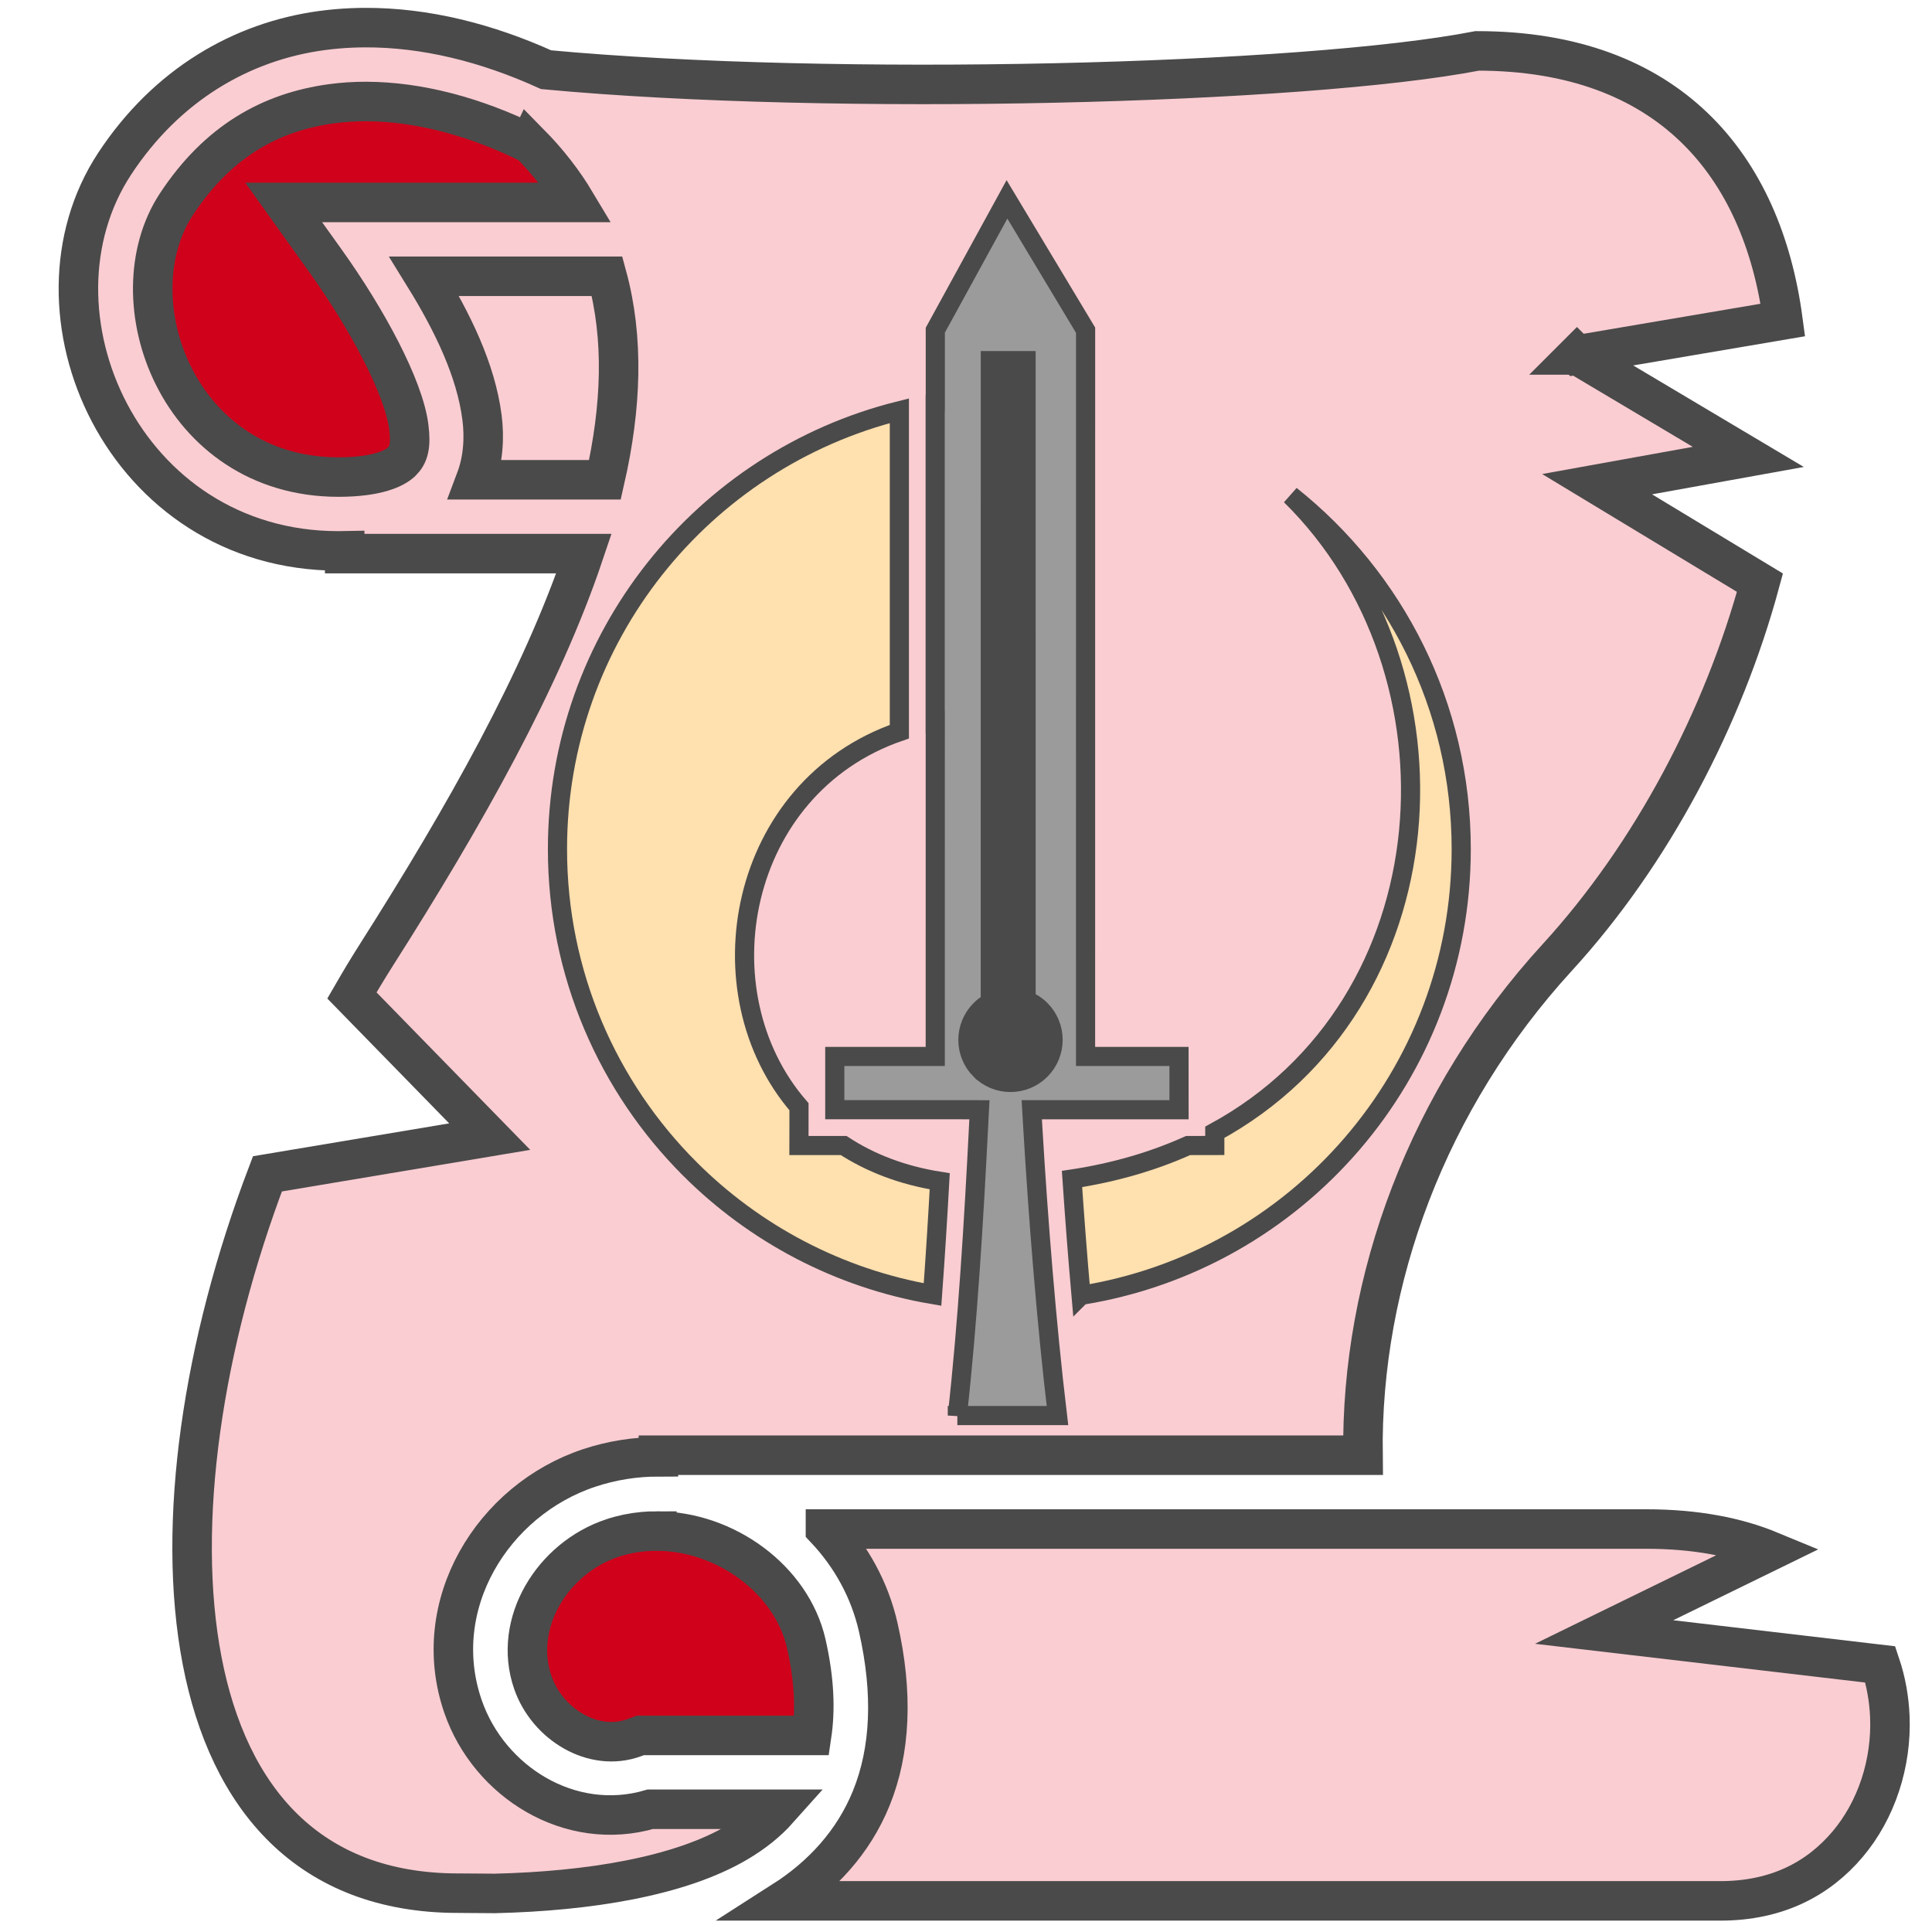 <?xml version="1.0" encoding="UTF-8" standalone="no"?>
<svg
   xmlns:dc="http://purl.org/dc/elements/1.1/"
   xmlns:cc="http://creativecommons.org/ns#"
   xmlns:rdf="http://www.w3.org/1999/02/22-rdf-syntax-ns#"
   xmlns:svg="http://www.w3.org/2000/svg"
   xmlns="http://www.w3.org/2000/svg"
   xmlns:sodipodi="http://sodipodi.sourceforge.net/DTD/sodipodi-0.dtd"
   xmlns:inkscape="http://www.inkscape.org/namespaces/inkscape"
   viewBox="0 0 512 512"
   style="height: 64px; width: 64px;"
   version="1.1"
   id="svg42"
   sodipodi:docname="spell-arme-dansante.svg"
   inkscape:version="0.92.3 (2405546, 2018-03-11)"
   inkscape:export-filename="/home/plic/Téléchargements/spell-arme-dansante.png"
   inkscape:export-xdpi="24"
   inkscape:export-ydpi="24">
  <defs
     id="defs46" />
  <sodipodi:namedview
     pagecolor="#ffffff"
     bordercolor="#666666"
     borderopacity="1"
     objecttolerance="10"
     gridtolerance="10"
     guidetolerance="10"
     inkscape:pageopacity="0"
     inkscape:pageshadow="2"
     inkscape:window-width="1373"
     inkscape:window-height="895"
     id="namedview44"
     showgrid="false"
     inkscape:zoom="0.98608247"
     inkscape:cx="272.91817"
     inkscape:cy="234.31702"
     inkscape:window-x="2455"
     inkscape:window-y="151"
     inkscape:window-maximized="0"
     inkscape:current-layer="svg42" />
  <g
     class=""
     transform="matrix(1.047,0,0,1.047,-11.64,-11.365)"
     id="g14">
    <g
       id="g12">
      <path
         d="m 103.432,17.844 c -1.118,0.005 -2.234,0.032 -3.348,0.08 -2.547,0.11 -5.083,0.334 -7.604,0.678 -20.167,2.747 -39.158,13.667 -52.324,33.67 -24.613,37.4 2.194,98.025 56.625,98.025 0.536,0 1.058,-0.012 1.583,-0.022 v 0.704 h 60.565 c -10.758,31.994 -30.298,66.596 -52.448,101.43 -2.162,3.4 -4.254,6.878 -6.29,10.406 l 34.878,35.733 -56.263,9.423 c -32.728,85.966 -27.42,182.074 48.277,182.074 v -0.002 l 9.31,0.066 c 23.83,-0.57 46.732,-4.298 61.325,-12.887 4.174,-2.458 7.63,-5.237 10.467,-8.42 h -32.446 c -20.33,5.95 -40.8,-6.94 -47.396,-25.922 -8.956,-25.77 7.52,-52.36 31.867,-60.452 5.803,-1.93 11.723,-2.834 17.565,-2.834 v -0.406 h 178.33 c -0.57,-44.403 16.35,-90.125 49.184,-126 23.955,-26.176 42.03,-60.624 51.3,-94.846 l -41.225,-24.932 38.272,-6.906 -43.37,-25.807 h -0.005 l 0.002,-0.002 0.002,0.002 52.127,-8.85 C 457.16,52.713 433.552,23.734 385.022,23.734 341.14,32.26 222.11,35.29 149.34,28.496 134.452,21.733 118.793,17.773 103.432,17.844 Z"
         class=""
         id="path2"
         inkscape:connector-curvature="0"
         style="fill:#facdd2;fill-opacity:1;stroke:#4a4a4a;stroke-width:10;stroke-opacity:1" />
      <path
         d="m 103.896,36.547 c 13.137,0.043 27.407,3.804 41.247,10.63 l 0.033,-0.07 c 4.667,4.735 8.542,9.737 11.68,14.985 H 82.92 l 10.574,14.78 c 10.608,14.83 19.803,31.99 21.09,42.024 0.643,5.017 -0.11,7.167 -1.814,8.836 -1.705,1.67 -6.228,3.875 -15.99,3.875 -40.587,0 -56.878,-44.952 -41.012,-69.06 C 66.238,46.64 79.582,39.22 95.002,37.12 c 2.89,-0.395 5.863,-0.583 8.894,-0.573 z"
         class=""
         id="path4"
         inkscape:connector-curvature="0"
         style="fill:#d0021b;fill-opacity:1;stroke:#4a4a4a;stroke-width:10;stroke-opacity:1" />
      <path
         d="m 118.5,80.78 h 46.28 c 4.275,15.734 3.656,33.07 -0.544,51.51 H 131.52 c 1.9,-5.027 2.268,-10.574 1.6,-15.77 -1.527,-11.913 -7.405,-24.065 -14.62,-35.74 z"
         class=""
         id="path6"
         inkscape:connector-curvature="0"
         style="fill:#facdd2;fill-opacity:1;stroke:#4a4a4a;stroke-width:10;stroke-opacity:1" />
      <path
         d="m 220.053,397.875 c 6.44,6.84 11.192,15.31 13.37,24.914 3.797,16.736 3.092,31.208 -1.767,43.204 -4.526,11.175 -12.576,19.79 -22.29,26 h 237.19 c 14.448,0 24.887,-5.678 32.2,-14.318 7.312,-8.64 11.2,-20.514 10.705,-32.352 -0.186,-4.473 -0.978,-8.913 -2.407,-13.18 l -69.91,-8.205 42.017,-20.528 c -8.32,-3.442 -18.64,-5.537 -31.375,-5.537 H 220.053 Z"
         class=""
         id="path8"
         inkscape:connector-curvature="0"
         style="fill:#facdd2;fill-opacity:1;stroke:#4a4a4a;stroke-width:10;stroke-opacity:1" />
      <path
         d="m 177.385,398.381 c -1.152,-0.003 -2.306,0.048 -3.457,0.153 -2.633,0.242 -5.256,0.775 -7.824,1.63 -15.11,5.02 -25.338,21.54 -20.11,36.583 3.673,10.57 15.347,17.71 25.654,13.938 l 1.555,-0.57 h 43.354 c 0.946,-6.36 0.754,-13.882 -1.358,-23.192 -3.71,-16.358 -20.543,-28.483 -37.815,-28.54 z"
         class="selected"
         id="path10"
         inkscape:connector-curvature="0"
         style="fill:#d0021b;fill-opacity:1;stroke:#4a4a4a;stroke-width:10;stroke-opacity:1" />
    </g>
  </g>
  <g
     id="g828"
     class=""
     transform="matrix(0.725,0,0,0.725,82.257,39.38)">
    <g
       id="g826"
       transform="matrix(-0.495,-0.495,0.495,-0.495,256,509.427)">
      <path
         id="path818"
         class=""
         d="m 256.438,19.375 c -47.71,0 -95.422,14.41 -136.094,43.22 13.022,15.09 26.314,30.127 39.156,44.468 16.038,-11.682 32.482,-18.857 48.688,-22.282 l 9.875,-9.874 6.625,-6.625 6.593,6.626 7.72,7.72 c 78.735,5.644 140.54,95.133 101.406,175.53 l 118.5,118.5 C 513.354,285.985 501.497,166.778 423.282,88.564 377.17,42.45 316.806,19.376 256.44,19.376 Z"
         inkscape:connector-curvature="0"
         style="fill:#ffe0af;fill-opacity:1;stroke:#4a4a4a;stroke-width:10;stroke-opacity:1" />
      <path
         id="path820"
         class=""
         d="M 66.5,27.063 29.53,64.03 c 37.95,29.834 80.152,65.906 115,96.845 l 7.407,6.594 -7,7 -47.375,47.374 19.688,19.657 34.5,-34.5 268.125,268.156 77.344,19.28 -21.845,-74.78 -26.977,-26.978 0.04,-0.053 -117.75,-117.75 -0.032,0.045 L 207.25,151.5 244.344,114.406 224.688,94.75 l -46.47,46.438 -6.968,6.937 -6.563,-7.28 C 133.5,106.334 96.644,64.837 66.5,27.062 Z"
         inkscape:connector-curvature="0"
         style="fill:#9b9b9b;fill-opacity:1;stroke:#4a4a4a;stroke-width:10;stroke-opacity:1" />
      <path
         id="path822"
         class="selected"
         d="M 65.22,117.125 C -1.735,209.41 6.38,339.035 89.593,422.25 c 52.93,52.93 124.633,75.448 193.562,67.625 C 151.655,490.872 36.351,361.312 76.03,226.719 l -4.874,-4.876 6.594,-6.625 3.25,-3.25 c 7.028,-18.512 17.076,-37.017 30.5,-55.22 C 96.63,143.756 80.95,130.315 65.22,117.123 Z"
         inkscape:connector-curvature="0"
         style="fill:#ffe0af;fill-opacity:1;stroke:#4a4a4a;stroke-width:10;stroke-opacity:1" />
      <path
         id="path824"
         class=""
         d="m 185.594,163.155 c 12.283,0 22.22,9.968 22.22,22.25 0,2.224 -0.332,4.35 -0.94,6.376 l 236.94,236.97 -13.19,13.188 L 194.47,205.813 c -2.72,1.185 -5.72,1.843 -8.876,1.843 -12.284,0 -22.25,-9.964 -22.25,-22.25 0,-12.285 9.966,-22.25 22.25,-22.25 z"
         inkscape:connector-curvature="0"
         style="fill:#4a4a4a;fill-opacity:1;stroke:#4a4a4a;stroke-width:10;stroke-opacity:1" />
    </g>
  </g>
</svg>
